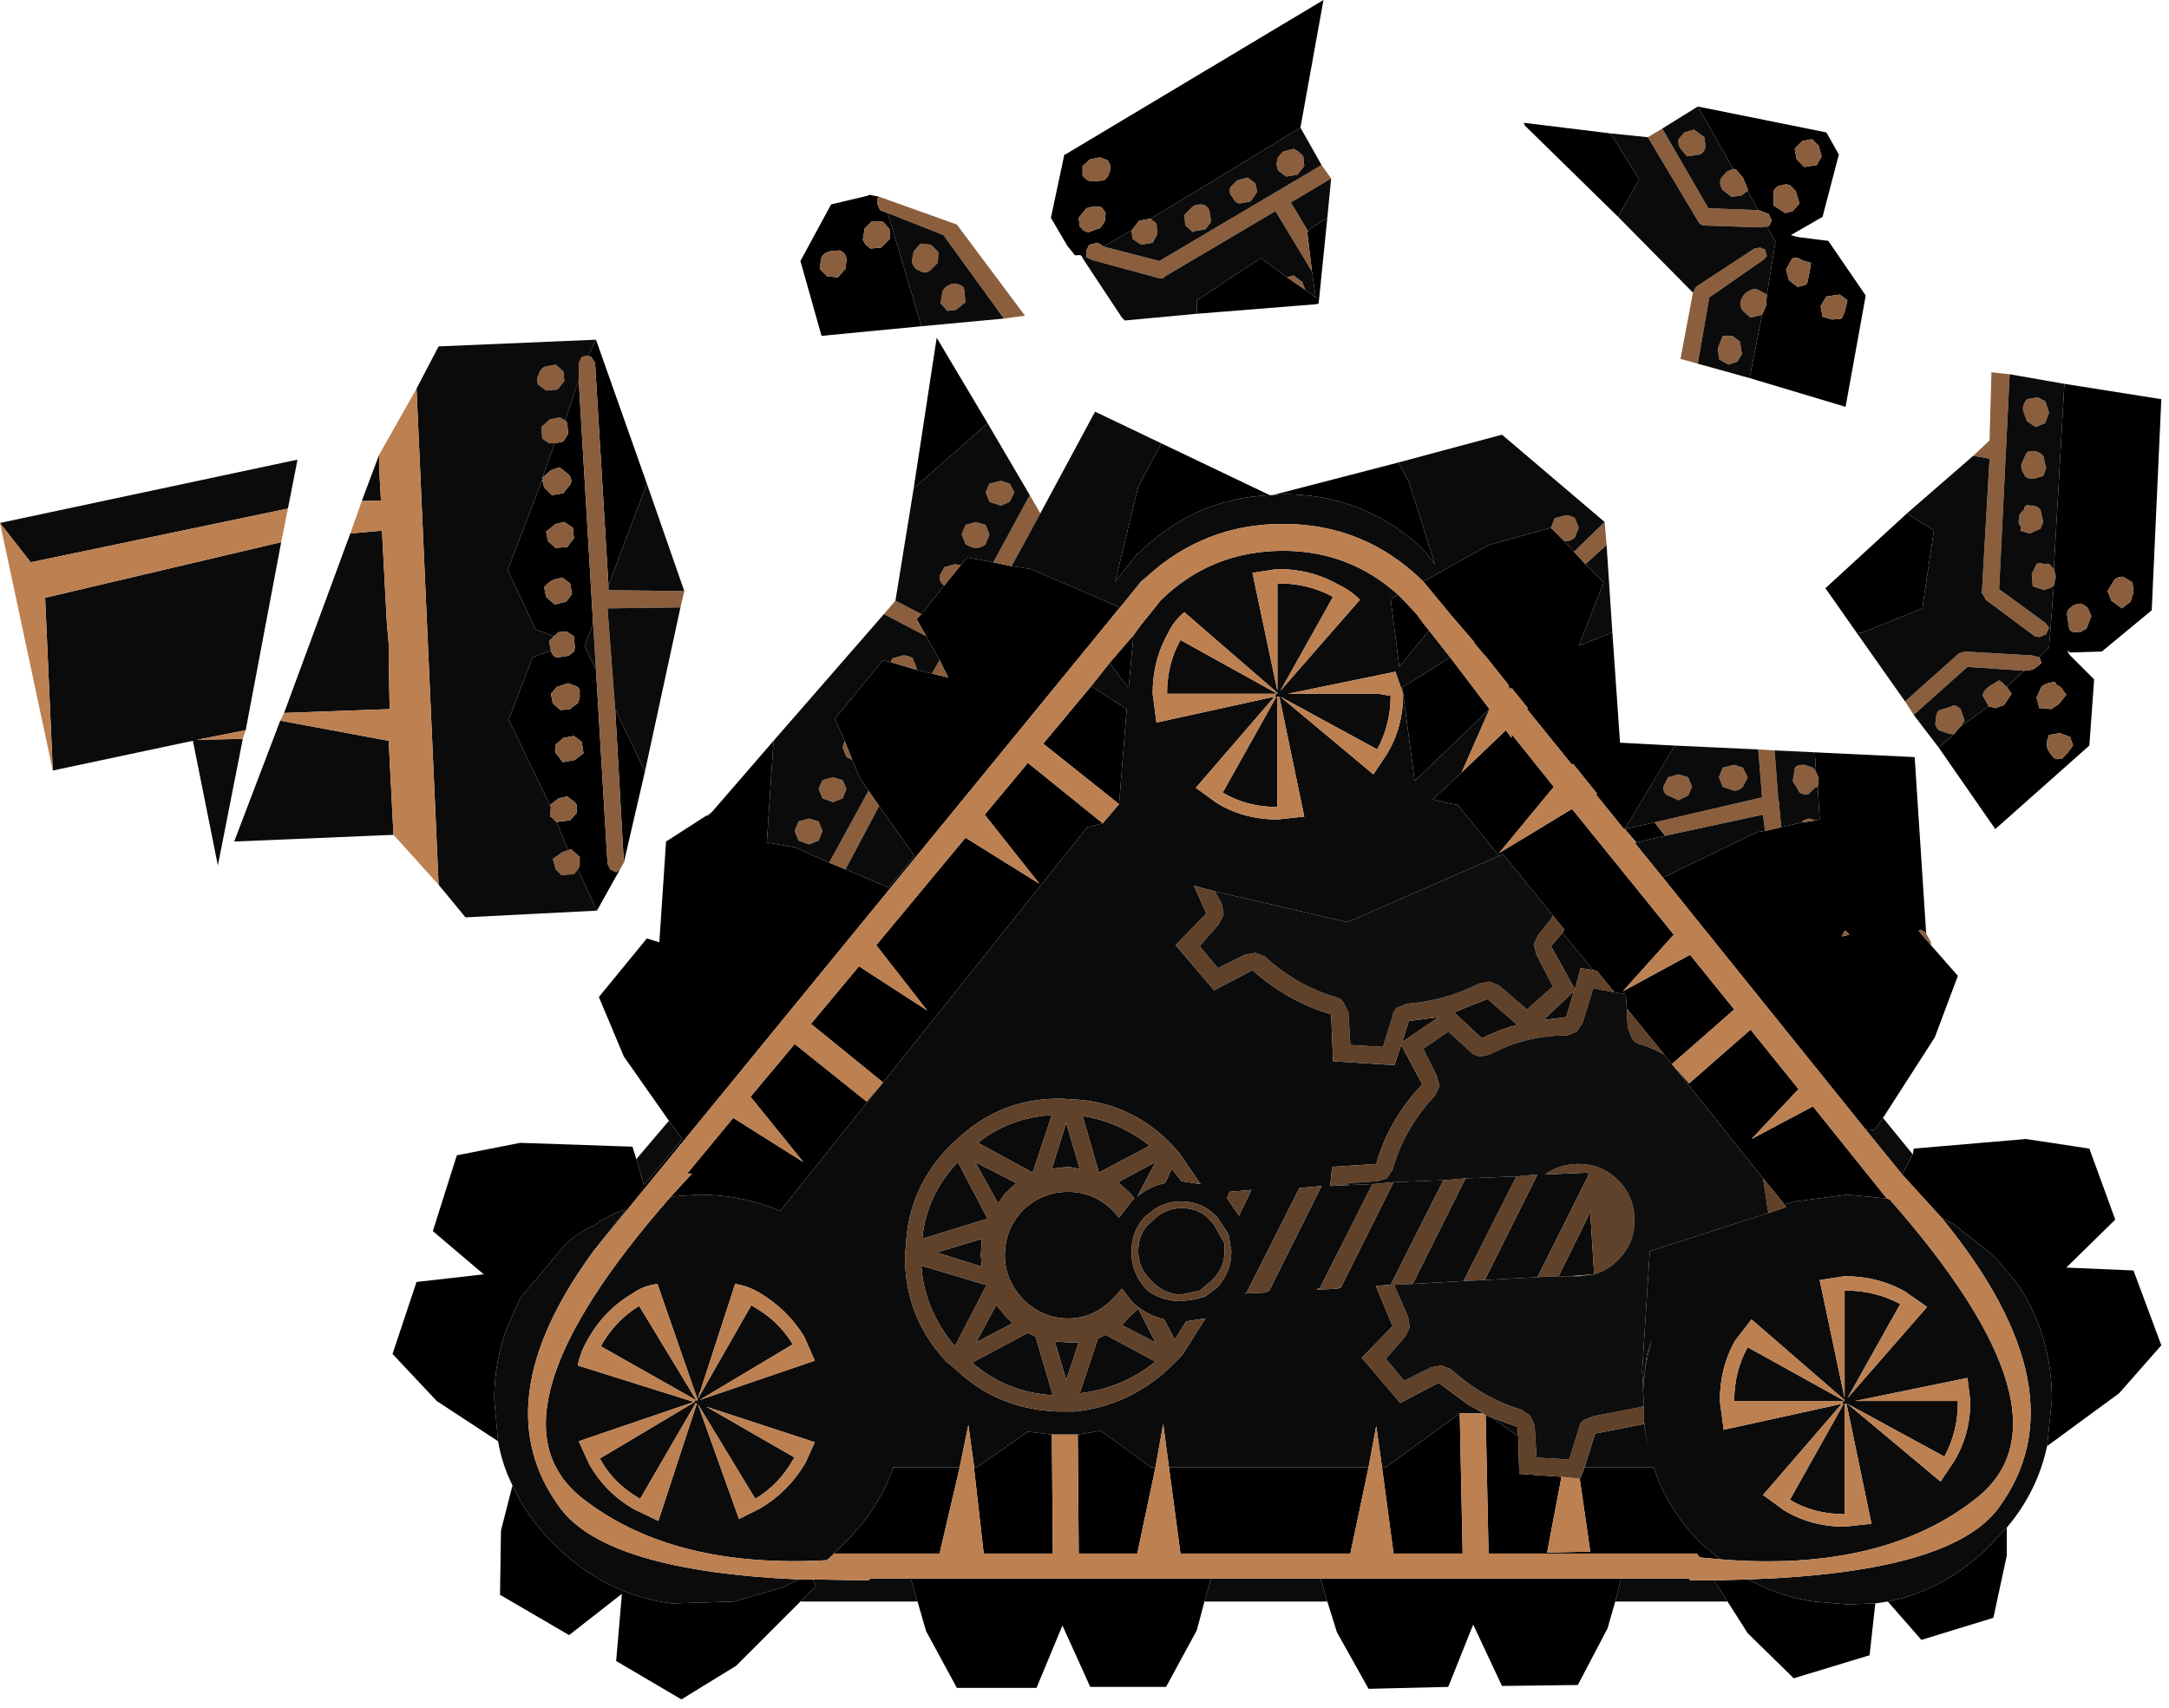 <?xml version="1.0" encoding="utf-8"?>
<svg version="1.1" id="Layer_1"
xmlns="http://www.w3.org/2000/svg"
xmlns:xlink="http://www.w3.org/1999/xlink"
width="113px" height="89px"
xml:space="preserve">
<g id="815" transform="matrix(1, 0, 0, 1, 16.05, 10.6)">
<path style="fill:#000000;fill-opacity:1" d="M29.65,-0.25L29.65 0L29.8 0.35L30.2 0.5L31.95 6.4L26.75 6.9L25.65 3L27.25 0.05L29.15 -0.4L29.25 -0.45L29.75 -0.35L29.65 -0.25M43.9,0.8L43.85 0.8L43.3 0.9L42.95 1.35L42.9 1.4L41.45 2.25L41.15 2.05L40.7 2.15L40.55 2.45L40.55 2.8L40.35 2.85Q40.3 2.65 40.1 2.7L39.95 2.7L39.55 2.2L38.7 0.75L39.4 -2.55L39.45 -2.55L52.9 -10.6L51.7 -3.95L43.9 0.8M52.25,1.3L53.1 0.75L52.65 5.2L52.55 5.25L46.3 5.75L46.3 5.05L46.7 4.8L48.55 3.55L49.65 2.85L51 3.85L51.95 4.5L52.5 4.9L52.3 3.55L52.05 1.45L52.1 1.45L52.25 1.3M40.35,-1.45Q40.6 -1.15 40.85 -1.15L41.45 -1.2Q41.7 -1.35 41.75 -1.65Q41.9 -1.9 41.65 -2.25L41.25 -2.4L40.75 -2.3L40.35 -1.95L40.35 -1.45M69.35,-1.25L68.25 0.7L63.4 -4.05L63.35 -4.15L63.35 -4.2L67.85 -3.65L69.35 -1.25M72.4,-5.05L79.1 -3.7L79.75 -2.55L78.9 0.7L77.25 1.65L77.6 1.75L79.2 1.95L81.15 4.8L80.1 10.6L75.1 9.1L75.75 5.8L75.95 5.35L76 4.75L76.45 2L76 1.2L76.1 1.2L76.25 0.9L76.1 0.55L75.7 0.4L75.55 0.35L75 -0.65L75 -0.75L74.75 -1.35L74.4 -1.75L74.25 -1.8L72.4 -5.05M77.85,-3.25L77.45 -2.85L77.55 -2.3L77.95 -1.9L78.6 -2L78.85 -2.45L78.7 -3L78.35 -3.35L77.85 -3.25M77.2,-0.95L77 -1L76.6 -0.9Q76.3 -0.75 76.35 -0.45L76.35 0.1L76.95 0.5L77.35 0.4L77.7 0L77.5 -0.65L77.2 -0.95M85.75,27.65L85.95 27.4L86.1 27.25L87.55 26.2L87.95 26.3Q88.1 26.2 88.35 26.15L88.75 25.55L88.5 25.2L89.4 24.35L89.8 24.3L90 24.2L90.3 23.95L90.2 23.65L90.7 23.15L90.95 19.9L91.05 19.45L90.95 19.05L91.5 9.4L96.55 10.2L96.05 21.2L93.45 23.35L91.8 23.4L91.65 23.3L91.75 23.5L93.05 24.8L92.8 28.25L87.9 32.6L84.95 28.35L85.75 27.65M84.7,17.05L84.1 21.1L81 22.35L80.7 22.4L79.05 20.05L83.3 16.15L84.7 17.05M94.5,21.1L94.95 20.75L95.1 20.25L95.05 19.75L94.55 19.45Q94.2 19.45 94.05 19.7L93.75 20.2L93.95 20.7L94.5 21.1M92.75,21.15L92.75 21.1Q92.5 20.9 92.35 20.85Q91.95 20.9 91.85 21.05Q91.6 21.2 91.65 21.5L91.75 22.15Q91.8 22.35 92.2 22.35L92.3 22.35L92.65 22.15L92.9 21.5L92.75 21.15M91.3,25.2L91.05 25.05Q91.05 24.9 90.9 24.95Q90.5 25 90.3 25.2L90.05 25.75L90.2 26.3L90.4 26.3L90.8 26.35L91.2 26.1L91.6 25.6L91.3 25.2M91.65,28.65L91.95 28.25L91.8 27.8L91.25 27.6L90.7 27.7L90.6 28L90.6 28.15Q90.55 28.4 90.8 28.7Q91 29 91.2 28.95L91.35 28.95L91.65 28.65M70.65,35.1L75.5 32.75L75.9 32.7L76.75 32.5L77.85 32.25L78.55 32.15L78.75 32.1L78.65 30.4L78.7 29.95L78.55 29.6L78.5 28.6L83.7 28.85L84.3 38.05Q84.1 37.8 83.9 37.9L84.55 38.65L85.95 40.25L84.75 43.45L82.05 47.65L81.6 48.3L81.4 48.25L81.35 48.25L81.3 48.25L81.25 48.25L81.1 48.2L70.6 35.15L70.65 35.1M90.85,62.35Q90.85 58.95 89.05 56.3L88.05 55.1L87.7 54.75L85.75 53.2L85.1 52.85L83.05 50.6L83.6 49.55L83.65 49.25L89.5 48.75L92.8 49.25L94.15 52.95L91.6 55.45L95.1 55.6L96.55 59.5L94.35 62L90.6 64.75L90.85 62.35M87.7,69.85L88.5 69L88.5 70.45L87.8 73.7L84.05 74.85L82.3 72.85Q85.35 72.25 87.7 69.85M73.25,71.75L75 71.7L75.85 72.1Q77.05 72.65 78.45 72.85L80.2 73L81.65 72.95L81.35 75.65L77.4 76.85L75 74.5L73.95 72.85L73.25 71.75M52.75,71.65L68.4 71.65L68.1 72.85L67.7 74.25L66.15 77.2L62.2 77.25L60.7 74.05L59.4 77.3L55.25 77.4L53.6 74.45L53.1 72.85L52.75 71.65M46.7,72.85L46.3 74.35L44.7 77.3L40.75 77.3L39.3 74.1L37.95 77.35L33.8 77.35L32.2 74.4L31.75 72.85L31.4 71.65L47.05 71.65L46.7 72.85M25.65,72.85L22.3 76.2L19.45 77.95L16.05 75.95L16.35 72.45L13.6 74.6L10 72.5L10.05 69.15L10.65 66.8Q11.4 68.45 12.8 69.85Q15.45 72.5 18.95 72.95L22.2 72.85L24.75 72.1L25.55 71.7L25.6 71.7L26.3 71.7L26.45 72.05L25.65 72.85M9.9,64.5L6.7 62.4L4.4 59.95L5.65 56.2L9.15 55.8L6.5 53.55L7.75 49.6L11.05 48.95L16.9 49.15L17.1 49.8L17.5 51.15L19.5 48.75L18.8 47.8L16.45 44.45L15.15 41.35L17.65 38.3L18.3 38.5L18.65 33.25L20.75 31.9L20.85 31.9L21.05 31.7L24.25 28L23.9 33.3L25.35 33.55L27.15 34.35L28 34.7L30.25 35.65L31.6 34L29.75 31.4L29.2 30.6L28.75 29.95L28.35 29L27.95 28L27.45 26.85L29.95 23.8L30.35 23.9L31.7 24.3L32.5 24.5L33.35 24.7L32.9 23.8L32.2 22.55L31.7 21.65L31.95 21.4L33.15 19.9L34 18.85L34.35 18.45L35.7 18.7L36.65 18.9L37.65 19.05L42.3 21.05L14.9 54.55L16.55 52.45L16.45 52.45Q15.95 52.6 15.55 52.85Q15.25 52.95 15.05 53.15L14.9 53.25Q14.1 53.6 13.4 54.25L11.05 57.05L10.6 58.05Q9.7 60 9.7 62.35L9.9 64.5M31.55,14.85L32.75 7L35.4 11.45L31.55 14.85M43.25,18.25L43.2 18.25L42.05 19.7L43.25 14.75L44.45 12.5L50.1 15.2Q46.1 15.4 43.25 18.25M50.25,15.2L56.8 13.5L57.35 14.5L58.7 18.8L58.2 18.15L57.85 17.8Q54.85 15.15 50.8 15.15L50.25 15.2M70.15,32.25L70.7 32.95L69.2 33.3L68.6 32.6L68.55 32.6L67.1 30.8L67.15 30.75L65.9 29.2L65.85 29.25L63.5 26.35L63.55 26.3L62.7 25.25L62.65 25.3L62.55 25.2L62.55 25.1L61.35 23.6L61.25 23.5L60.75 22.9L60.75 22.85L59.5 21.4L58.1 19.7L61.5 17.8L64.75 16.9L65.45 17.6L65.95 18.15L66.55 18.8L67.5 19.75L66.2 23.05L67.95 22.35L68.35 28.1L71.2 28.25L68.6 32.6L70.15 32.25M62.35,63.75L63.05 64.25L63.1 66.2L65.3 66.35L64.55 70.3L66.8 70.25L66.25 66.45L66.25 66.4L66.3 66.4L66.5 65.85L70.1 65.85Q70.85 68.1 72.6 69.85L73.2 70.35L73.55 70.65L72.5 70.55L72.35 70.35L61.5 70.35L61.35 63.15L61.65 63.25L62.35 63.75M56.15,65.85L60 63.05L60.15 70.35L56.55 70.35L55.95 65.85L56.15 65.85M55.25,65.85L54.3 70.35L45.45 70.35L44.85 65.85L55.25 65.85M41.3,63.95L43.9 65.85L44.15 65.85L43.2 70.35L40.15 70.35L40.1 64.15L41.3 63.95M34.85,65.85L37.5 64L38.75 64.15L38.8 70.35L35.2 70.35L34.7 65.95L34.7 65.85L34.85 65.85M27.9,69.85Q29.7 68.1 30.5 65.85L33.95 65.85L32.9 70.35L27.4 70.35L27.9 69.85M40.6,32.5L24.6 52.5Q22.6 51.65 20.35 51.65L18.9 51.75L20 50.55L19.75 50.55L22.15 47.65L25.8 49.95L23.05 46.55L25.35 43.8L29.1 46.8L29.95 45.8L26.2 42.75L28.7 39.75L32.25 42.05L29.6 38.65L34.25 33.05L38.1 35.45L35.25 31.85L37.5 29.15L41.4 32.3L40.6 32.5M42.65,26.35L42.25 31.3L38.3 28.15L40.8 25.15L42.65 26.35M41.75,23.95L43 22.5L42.75 25.25L41.75 23.95M56.85,24.15L56.4 20.6L56.8 20.4L57.1 20.7L57.75 21.4L58.15 21.95L58.4 22.25L56.85 24.15M57.65,30.1L57.05 25.55L57 25.2L57.05 25.2L59.5 23.65L61.55 26.35L57.65 30.1M75.8,50.8L71.05 44.85L70.65 44.35L68.7 41.95L68.65 41.2L68.05 41.1L67.15 40L66.95 39.95L65.35 38L65.45 37.85L64.85 37.1L62.25 33.9L62.05 34L59.9 31.35L59.95 31.35L59.4 31.25L58.6 31.05L60.1 29.65L62.4 27.45L62.7 27.85L62.7 27.65L64.9 30.4L62.05 33.85L65.85 31.55L71.15 38.1L68.5 41.05L72 39.15L74.3 42L71.05 44.85L71.95 45.85L75.15 43.05L77.65 46.15L75.2 48.75L78.4 47.05L82.25 51.85L80.2 51.65L77.5 52L76.9 52.15L76.5 51.65L75.8 50.8M69.55,61.5L69.75 60L70 59.2L69.8 60Q69.6 60.9 69.55 61.95L69.55 61.5M69.6,63.5L69.8 64.75L69.6 63.6L69.6 63.5M77.75,2.9Q77.45 2.75 77.3 2.9L77 3.45L77.15 4L77.6 4.35L78 4.25L78.1 4.15L78.2 3.7L78.3 3.1L77.8 2.95L77.75 2.9M80.2,5.05L79.8 4.75L79.1 4.85L78.8 5.35L78.9 5.9L79.4 6.05L79.9 6L80.05 5.65L80.2 5.05M41,0.15L40.75 0.2L40.55 0.25L40.15 0.75L40.2 1.2L40.3 1.3Q40.4 1.45 40.65 1.5L41.2 1.3L41.25 1.3L41.5 0.95L41.55 0.5L41.35 0.2L41 0.15M80.1,37.9L80.05 37.9L79.9 38.2L80.3 38.1L80.1 37.9M29.35,0.95L29.05 1.25L29 1.3L28.9 1.9L29.05 2.15L29.3 2.35L29.85 2.3L30.3 1.85L30.3 1.35L29.95 0.95L29.35 0.95M27.15,2.5Q26.85 2.6 26.75 2.8L26.65 3.4L27.05 3.8L27.6 3.85L28 3.4L28.05 2.95Q28.05 2.6 27.7 2.45L27.15 2.5M17.65,14.6L15.65 19.9L14.95 8.3L14.75 8L14.6 7.95L15 7.1L17.65 14.6M15.05,36.85L14.05 34.7L14.15 34.5L14.15 34.05L13.7 33.65L13.55 33.7L12.95 32.25L13.1 32.2L13.65 32.15L14 31.75L14 31.35L13.9 31.2L13.5 30.9L13.05 31L12.6 31.35L10.45 26.9L11.7 23.65L12.65 23.3Q12.75 23.65 13 23.65L13.4 23.6L13.6 23.55L13.85 23.35L13.9 23.15L13.85 22.6L13.85 22.55L13.45 22.3L13 22.35L13 22.4L12.8 22.55L11.85 22.2L10.4 19.1L12.2 14.4L12.3 14.8L12.7 15.2L13.3 15.1L13.65 14.65Q13.8 14.45 13.6 14.15L13.1 13.75L12.65 13.9L12.2 14.3L12.85 12.5L13.3 12.4L13.55 12L13.5 11.45L13.4 11.3L14.1 9.2L14.85 21.9L14.4 23.05L15 24.3L15.6 34.4L15.75 34.7L16.05 34.85L16.25 34.7L15.05 36.85M16.45,34.35L16 26.35L17.55 29.6L16.45 34.35M12.5,17.6L12.9 17.95L13.5 17.9L13.85 17.45L13.8 16.9L13.35 16.6L12.9 16.7L12.4 17.1L12.5 17.6M13.65,19.8L13.25 19.5L12.8 19.6Q12.5 19.75 12.3 20L12.4 20.5L12.85 20.9L13.45 20.75L13.75 20.35L13.65 19.8M14.05,25.2L13.95 25.15L13.55 25L13.1 25.15L13 25.15L12.65 25.55L12.75 26.05L13.15 26.4L13.65 26.35L13.7 26.3L14.1 26L14.1 25.9L14.15 25.75L14.15 25.35L14.05 25.2M14.35,28.65L14.25 28.05L13.85 27.75L13.3 27.85L12.9 28.2L12.9 28.35Q12.8 28.6 13 28.75L13.25 29.1L13.35 29.1L13.9 29L14.35 28.65" />
<path style="fill:#8B5F3D;fill-opacity:1" d="M30.2,0.5L29.8 0.35L29.65 0L29.65 -0.25L29.75 -0.35L33.8 1.1L37.35 5.85L36.25 6L33.1 1.65L30.2 0.5M52.8,-2L53.3 -1.3L51.2 -0.05L52.1 1.45L52.05 1.45L52.3 3.55L50.4 0.4L44.65 3.8L44.55 3.9L44.35 3.9L40.85 2.95L40.55 2.8L40.55 2.45L40.7 2.15L41.15 2.05L41.45 2.25L44.35 3L52.8 -2M44.2,1.05L44.25 1.6L44 2.05L43.4 2.15L42.95 1.85L42.9 1.4L42.95 1.35L43.3 0.9L43.85 0.8L43.9 0.8L44.2 1.05M40.35,-1.95L40.75 -2.3L41.25 -2.4L41.65 -2.25Q41.9 -1.9 41.75 -1.65Q41.7 -1.35 41.45 -1.2L40.85 -1.15Q40.6 -1.15 40.35 -1.45L40.35 -1.95M50.5,-2.35L50.65 -2.55L50.8 -2.7L51.35 -2.85L51.6 -2.7L51.85 -2.45L51.9 -1.95L51.55 -1.5L50.95 -1.4L50.55 -1.7Q50.4 -2 50.5 -2.25L50.5 -2.35M49.35,-1.05L49.45 -0.6L49.1 -0.1L48.55 0Q48.3 0 48.15 -0.35Q47.95 -0.5 48.05 -0.85L48.4 -1.2L48.95 -1.35L49.35 -1.05M72.95,0.25L75.55 0.35L75.7 0.4L76.1 0.55L76.25 0.9L76.1 1.2L76 1.2L75.7 1.25L72.65 1.15L72.5 1.05L72.4 0.9L69.8 -3.45L70.55 -3.9L72.95 0.25M72.4,8.35L71.5 8.1L72.15 4.65L72.3 4.35L75.35 2.35L75.65 2.3L75.9 2.4L76 2.75L75.8 2.95L73 4.9L72.4 8.35M72.75,-3.45L72.8 -2.95Q72.75 -2.65 72.5 -2.55L71.85 -2.45L71.55 -2.8Q71.35 -3 71.4 -3.35L71.7 -3.7L72.2 -3.85L72.75 -3.45M74.65,-0.4L74.15 -0.35L73.7 -0.7Q73.5 -0.95 73.6 -1.3L73.9 -1.65L74.25 -1.8L74.4 -1.75L74.75 -1.35L75 -0.75L75 -0.65L74.65 -0.4M76,4.75L75.95 5.35L75.75 5.8L75.15 5.95L74.75 5.6Q74.55 5.3 74.65 5.05Q74.75 4.75 75 4.6Q75.2 4.45 75.45 4.45L76 4.75M78.35,-3.35L78.7 -3L78.85 -2.45L78.6 -2L77.95 -1.9L77.55 -2.3L77.45 -2.85L77.85 -3.25L78.35 -3.35M77.5,-0.65L77.7 0L77.35 0.4L76.95 0.5L76.35 0.1L76.35 -0.45Q76.3 -0.75 76.6 -0.9L77 -1L77.2 -0.95L77.5 -0.65M83.65,26.65L83.2 25.95L86 23.45L86.3 23.35L89.8 23.55L90.2 23.65L90.3 23.95L90 24.2L89.8 24.3L89.4 24.35L86.45 24.15L83.65 26.65M86.75,13.15L87.6 12.35L87.7 8.8L88.65 8.9L88.1 20.1L90.5 21.85L90.7 22.1L90.55 22.45L90.2 22.6L89.95 22.55L87.4 20.65L87.3 20.45L87.2 20.3L87.6 13.3L86.75 13.15M90.95,19.05L91.05 19.45L90.95 19.9L90.85 20L90.45 20.15L89.85 19.95L89.8 19.3L90 18.9Q90.05 18.65 90.45 18.8Q90.7 18.7 90.85 18.95L90.95 19.05M88.5,25.2L88.75 25.55L88.35 26.15Q88.1 26.2 87.95 26.3L87.55 26.2L87.25 25.65Q87.25 25.4 87.6 25.15L88.1 24.85L88.25 24.95L88.5 25.2M86.1,27.25L85.95 27.4L85.75 27.65L85.55 27.65L84.95 27.45Q84.7 27.15 84.8 27Q84.8 26.5 85 26.4L85.65 26.2Q85.75 26.05 86.1 26.35L86.3 26.95L86.1 27.25M90,11.65L89.55 11.35L89.35 10.8Q89.3 10.5 89.55 10.2L90.1 10.1L90.5 10.3L90.7 10.9L90.5 11.45L90 11.65M90.4,14.2L89.9 14.35Q89.45 14.35 89.4 14.1Q89.25 13.95 89.25 13.6L89.5 13.05Q89.55 12.9 89.9 12.9Q90.15 12.9 90.4 13.15L90.55 13.8L90.4 14.2M90.3,16.15L90.4 16.6L90.25 16.95L89.7 17.2L89.2 17.05L89.25 16.85Q89.05 16.7 89.15 16.4Q89.1 16.2 89.4 15.95Q89.4 15.65 89.75 15.75Q90 15.7 90.25 15.95L90.3 16.15M93.95,20.7L93.75 20.2L94.05 19.7Q94.2 19.45 94.55 19.45L95.05 19.75L95.1 20.25L94.95 20.75L94.5 21.1L93.95 20.7M92.9,21.5L92.65 22.15L92.3 22.35L92.2 22.35Q91.8 22.35 91.75 22.15L91.65 21.5Q91.6 21.2 91.85 21.05Q91.95 20.9 92.35 20.85Q92.5 20.9 92.75 21.1L92.75 21.15L92.9 21.5M91.6,25.6L91.2 26.1L90.8 26.35L90.4 26.3L90.2 26.3L90.05 25.75L90.3 25.2Q90.5 25 90.9 24.95Q91.05 24.9 91.05 25.05L91.3 25.2L91.6 25.6M91.35,28.95L91.2 28.95Q91 29 90.8 28.7Q90.55 28.4 90.6 28.15L90.6 28L90.7 27.7L91.25 27.6L91.8 27.8L91.95 28.25L91.65 28.65L91.35 28.95M83.9,37.9Q84.1 37.8 84.3 38.05L84.55 38.5L84.55 38.65L83.9 37.9M20.75,31.9L21.05 31.7L20.85 31.9L20.75 31.9M30,21.4L30.6 20.7L31.95 21.4L31.7 21.65L32.2 22.55L30 21.4M36.65,18.9L35.7 18.7L37.6 15.2L38.15 16.15L36.65 18.9M66.55,18.8L65.95 18.15L67.55 16.6L67.65 17.8L66.55 18.8M70.15,32.25L75.75 30.95L75.55 28.45L76.4 28.5L76.6 31.1L76.65 31.2L76.65 31.45L76.75 32.5L75.9 32.7L75.8 31.85L70.7 32.95L70.15 32.25M77.8,2.95L78.3 3.1L78.2 3.7L78.1 4.15L78 4.25L77.6 4.35L77.15 4L77 3.45L77.3 2.9Q77.45 2.75 77.75 2.9L77.8 2.95M80.05,5.65L79.9 6L79.4 6.05L78.9 5.9L78.8 5.35L79.1 4.85L79.8 4.75L80.2 5.05L80.05 5.65M74.2,6.9L74.6 7.2L74.7 7.85L74.5 8.2L74.45 8.25L74 8.4L73.55 8.15L73.5 8.1L73.45 7.55L73.7 6.9L74.2 6.9M64.75,16.9L64.95 16.4L65.5 16.25Q65.8 16.25 66 16.4L66.2 16.9L66 17.4Q65.8 17.6 65.5 17.6L65.45 17.6L64.75 16.9M51.95,4.5L51 3.85L51.35 3.75L51.8 4.1L51.95 4.5M47.05,0.95L46.75 1.35L46.15 1.45L46.1 1.5L45.7 1.15L45.65 0.6L45.9 0.35L46.05 0.2Q46.2 0.05 46.5 0.05Q46.8 0.05 46.95 0.35L47.05 0.95M41.35,0.2L41.55 0.5L41.5 0.95L41.25 1.3L41.2 1.3L40.65 1.5Q40.4 1.45 40.3 1.3L40.2 1.2L40.15 0.75L40.55 0.25L40.75 0.2L41 0.15L41.35 0.2M78.65,30.4L78.5 30.45L78.15 30.8Q77.7 30.8 77.65 30.6L77.35 30.1L77.45 29.45Q77.5 29.25 77.95 29.25L78.4 29.4L78.55 29.6L78.7 29.95L78.65 30.4M78.55,32.15L77.85 32.25Q77.8 32.15 78.2 32.05L78.55 32.15M71.9,30.85L71.4 31.1L70.85 30.85Q70.6 30.75 70.6 30.4L70.85 29.9L71.4 29.75L71.9 29.9L72.1 30.4L71.9 30.85M74.75,29.4L75 29.9L74.75 30.4Q74.55 30.6 74.3 30.6L73.7 30.4L73.5 29.9L73.7 29.4L74.3 29.25L74.75 29.4M80.3,38.1L79.9 38.2L80.05 37.9L80.1 37.9L80.3 38.1M32.45,2.15L32.85 2.55L32.8 3.1L32.4 3.5Q32.15 3.7 31.85 3.5Q31.6 3.45 31.45 3.05L31.55 2.5L31.9 2.1L32.45 2.15M33.4,4.25Q33.65 4.1 33.95 4.25Q34.2 4.3 34.2 4.65L34.25 5.15L33.75 5.55L33.3 5.6L32.95 5.2L33.05 4.6Q33.15 4.35 33.4 4.25M29.95,0.95L30.3 1.35L30.3 1.85L29.85 2.3L29.3 2.35L29.05 2.15L28.9 1.9L29 1.3L29.05 1.25L29.35 0.95L29.95 0.95M27.7,2.45Q28.05 2.6 28.05 2.95L28 3.4L27.6 3.85L27.05 3.8L26.65 3.4L26.75 2.8Q26.85 2.6 27.15 2.5L27.7 2.45M28.05,28.85L27.85 28.35L27.95 28L28.35 29L28.05 28.85M29.2,30.6L29.75 31.4L28 34.7L27.15 34.35L29.2 30.6M36.1,14.45L36.55 14.6L36.8 15.05L36.55 15.55L36.1 15.75L35.5 15.55L35.3 15.05L35.5 14.6L36.1 14.45M34.05,17.25L34.25 16.75L34.8 16.6L35.3 16.75L35.5 17.25L35.3 17.75Q35.1 17.95 34.8 17.95Q34.55 17.95 34.25 17.75L34.05 17.25M33.15,19.9Q32.9 19.8 32.9 19.4L33.15 18.95L33.7 18.8L34 18.85L33.15 19.9M32.9,23.8L33.35 24.7L32.5 24.5L32.9 23.8M31.7,24.3L30.35 23.9L30.45 23.7L31 23.55Q31.3 23.55 31.5 23.7L31.7 24.2L31.7 24.3M13.35,9.25L13 9.7L12.4 9.75L12 9.45Q11.85 9.2 12 8.95Q12.1 8.6 12.35 8.5L12.9 8.4L13.3 8.75L13.35 9.25M14.75,8L14.95 8.3L15.65 19.9L15.65 20.15L19.6 20.2L19.4 21.05L15.6 21.1L16 26.35L16.45 34.35L16.25 34.7L16.05 34.85L15.75 34.7L15.6 34.4L15 24.3L14.85 21.9L14.1 9.2L14.1 8.35L14.2 8.1Q14.25 7.95 14.5 7.95L14.6 7.95L14.75 8M14.05,34.7L13.85 34.95L13.2 35L12.9 34.7L12.75 34.15L13.25 33.8L13.55 33.7L13.7 33.65L14.15 34.05L14.15 34.5L14.05 34.7M12.95,32.25L12.7 32L12.6 31.95L12.65 31.45L12.6 31.35L13.05 31L13.5 30.9L13.9 31.2L14 31.35L14 31.75L13.65 32.15L13.1 32.2L12.95 32.25M12.65,23.3L12.55 22.8L12.8 22.55L13 22.4L13 22.35L13.45 22.3L13.85 22.55L13.85 22.6L13.9 23.15L13.85 23.35L13.6 23.55L13.4 23.6L13 23.65Q12.75 23.65 12.65 23.3M12.2,14.4L12.2 14.3L12.65 13.9L13.1 13.75L13.6 14.15Q13.8 14.45 13.65 14.65L13.3 15.1L12.7 15.2L12.3 14.8L12.2 14.4M12.85,12.5L12.55 12.5L12.2 12.25L12.15 11.65L12.6 11.25L13.1 11.15L13.4 11.3L13.5 11.45L13.55 12L13.3 12.4L12.85 12.5M12.4,17.1L12.9 16.7L13.35 16.6L13.8 16.9L13.85 17.45L13.5 17.9L12.9 17.95L12.5 17.6L12.4 17.1M13.75,20.35L13.45 20.75L12.85 20.9L12.4 20.5L12.3 20Q12.5 19.75 12.8 19.6L13.25 19.5L13.65 19.8L13.75 20.35M14.15,25.35L14.15 25.75L14.1 25.9L14.1 26L13.7 26.3L13.65 26.35L13.15 26.4L12.75 26.05L12.65 25.55L13 25.15L13.1 25.15L13.55 25L13.95 25.15L14.05 25.2L14.15 25.35M13.9,29L13.35 29.1L13.25 29.1L13 28.75Q12.8 28.6 12.9 28.35L12.9 28.2L13.3 27.85L13.85 27.75L14.25 28.05L14.35 28.65L13.9 29M27.35,29.9L27.85 30.05L28.05 30.5L27.85 31L27.35 31.2L26.8 31L26.6 30.5L26.8 30.05L27.35 29.9M26.1,32.05L26.6 32.2L26.8 32.7L26.6 33.2L26.1 33.4L25.55 33.2L25.35 32.7L25.55 32.2L26.1 32.05" />
<path style="fill:#0B0B0B;fill-opacity:1" d="M33.1,1.65L36.25 6L31.95 6.4L30.2 0.5L33.1 1.65M44.35,3L41.45 2.25L42.9 1.4L42.95 1.85L43.4 2.15L44 2.05L44.25 1.6L44.2 1.05L43.9 0.8L51.7 -3.95L52.8 -2L44.35 3M52.1,1.45L51.2 -0.05L53.3 -1.3L53.1 0.75L52.25 1.3L52.1 1.45M40.85,2.95L44.35 3.9L44.55 3.9L44.65 3.8L50.4 0.4L52.3 3.55L52.5 4.9L51.95 4.5L51.8 4.1L51.35 3.75L51 3.85L49.65 2.85L48.55 3.55L46.7 4.8L46.3 5.05L46.3 5.75L42.55 6.1L42.4 5.95L40.35 2.85L40.55 2.8L40.85 2.95M50.5,-2.25Q50.4 -2 50.55 -1.7L50.95 -1.4L51.55 -1.5L51.9 -1.95L51.85 -2.45L51.6 -2.7L51.35 -2.85L50.8 -2.7L50.65 -2.55L50.5 -2.35L50.5 -2.25M48.95,-1.35L48.4 -1.2L48.05 -0.85Q47.95 -0.5 48.15 -0.35Q48.3 0 48.55 0L49.1 -0.1L49.45 -0.6L49.35 -1.05L48.95 -1.35M75.45,4.45Q75.2 4.45 75 4.6Q74.75 4.75 74.65 5.05Q74.55 5.3 74.75 5.6L75.15 5.95L75.75 5.8L75.1 9.1L72.4 8.35L73 4.9L75.8 2.95L76 2.75L75.9 2.4L75.65 2.3L75.35 2.35L72.3 4.35L72.15 4.65L68.25 0.7L69.35 -1.25L67.85 -3.65L69.8 -3.45L72.4 0.9L72.5 1.05L72.65 1.15L75.7 1.25L76 1.2L76.45 2L76 4.75L75.45 4.45M70.55,-3.9L72.4 -5.05L74.25 -1.8L73.9 -1.65L73.6 -1.3Q73.5 -0.95 73.7 -0.7L74.15 -0.35L74.65 -0.4L75 -0.65L75.55 0.35L72.95 0.25L70.55 -3.9M72.2,-3.85L71.7 -3.7L71.4 -3.35Q71.35 -3 71.55 -2.8L71.85 -2.45L72.5 -2.55Q72.75 -2.65 72.8 -2.95L72.75 -3.45L72.2 -3.85M86.3,26.95L86.1 26.35Q85.75 26.05 85.65 26.2L85 26.4Q84.8 26.5 84.8 27Q84.7 27.15 84.95 27.45L85.55 27.65L85.75 27.65L84.95 28.35L83.65 26.65L86.45 24.15L89.4 24.35L88.5 25.2L88.25 24.95L88.1 24.85L87.6 25.15Q87.25 25.4 87.25 25.65L87.55 26.2L86.1 27.25L86.3 26.95M83.2,25.95L80.7 22.4L81 22.35L84.1 21.1L84.7 17.05L83.3 16.15L86.75 13.15L87.6 13.3L87.2 20.3L87.3 20.45L87.4 20.65L89.95 22.55L90.2 22.6L90.55 22.45L90.7 22.1L90.5 21.85L88.1 20.1L88.65 8.9L91.5 9.4L90.95 19.05L90.85 18.95Q90.7 18.7 90.45 18.8Q90.05 18.65 90 18.9L89.8 19.3L89.85 19.95L90.45 20.15L90.85 20L90.95 19.9L90.7 23.15L90.2 23.65L89.8 23.55L86.3 23.35L86 23.45L83.2 25.95M90.5,11.45L90.7 10.9L90.5 10.3L90.1 10.1L89.55 10.2Q89.3 10.5 89.35 10.8L89.55 11.35L90 11.65L90.5 11.45M90.55,13.8L90.4 13.15Q90.15 12.9 89.9 12.9Q89.55 12.9 89.5 13.05L89.25 13.6Q89.25 13.95 89.4 14.1Q89.45 14.35 89.9 14.35L90.4 14.2L90.55 13.8M90.25,15.95Q90 15.7 89.75 15.75Q89.4 15.65 89.4 15.95Q89.1 16.2 89.15 16.4Q89.05 16.7 89.25 16.85L89.2 17.05L89.7 17.2L90.25 16.95L90.4 16.6L90.3 16.15L90.25 15.95M81.1,48.2L81.25 48.25L81.3 48.25L81.35 48.25L81.4 48.25L81.6 48.3L82.05 47.65L83.6 49.55L83.05 50.6L81.1 48.2M80.2,73L78.45 72.85Q77.05 72.65 75.85 72.1L75 71.7Q85.55 71.35 88.05 68Q92.55 61.95 85.1 52.85L85.75 53.2L87.7 54.75L88.05 55.1L89.05 56.3Q90.85 58.95 90.85 62.35L90.6 64.75Q90.1 67.1 88.5 69L87.7 69.85Q85.35 72.25 82.3 72.85L81.65 72.95L80.2 73M73.95,72.85L68.1 72.85L68.4 71.65L71.95 71.65L72 71.75L73.25 71.75L73.95 72.85M53.1,72.85L46.7 72.85L47.05 71.65L52.75 71.65L53.1 72.85M31.75,72.85L25.65 72.85L26.45 72.05L26.3 71.7L29.2 71.75L29.3 71.65L31.4 71.65L31.75 72.85M9.7,62.35Q9.7 60 10.6 58.05L11.05 57.05L13.4 54.25Q14.1 53.6 14.9 53.25L15.05 53.15Q15.25 52.95 15.55 52.85Q15.95 52.6 16.45 52.45L16.55 52.45L14.9 54.55Q9.05 62.5 13.15 68Q15.6 71.25 25.55 71.7L24.75 72.1L22.2 72.85L18.95 72.95Q15.45 72.5 12.8 69.85Q11.4 68.45 10.65 66.8Q10.1 65.7 9.9 64.5L9.7 62.35M17.1,49.8L18.8 47.8L19.5 48.75L17.5 51.15L17.1 49.8M27.15,34.35L25.35 33.55L23.9 33.3L24.25 28L30 21.4L32.2 22.55L32.9 23.8L32.5 24.5L31.7 24.3L31.7 24.2L31.5 23.7Q31.3 23.55 31 23.55L30.45 23.7L30.35 23.9L29.95 23.8L27.45 26.85L27.95 28L27.85 28.35L28.05 28.85L28.35 29L28.75 29.95L29.2 30.6L27.15 34.35M35.4,11.45L37.6 15.2L35.7 18.7L34.35 18.45L34 18.85L33.7 18.8L33.15 18.95L32.9 19.4Q32.9 19.8 33.15 19.9L31.95 21.4L30.6 20.7L31.55 14.85L35.4 11.45M38.15,16.15L41 10.85L44.45 12.5L43.25 14.75L42.05 19.7L43.2 18.25L43.25 18.25Q46.1 15.4 50.1 15.2L50.15 15.2L50.2 15.2L50.25 15.2L50.8 15.15Q54.85 15.15 57.85 17.8L58.2 18.15L58.7 18.8L57.35 14.5L56.8 13.5L62.2 12.05L67.55 16.6L65.95 18.15L65.45 17.6L65.5 17.6Q65.8 17.6 66 17.4L66.2 16.9L66 16.4Q65.8 16.25 65.5 16.25L64.95 16.4L64.75 16.9L61.5 17.8L58.1 19.7Q55.05 16.7 50.8 16.7Q46.7 16.7 43.7 19.45L43.4 19.7L42.35 21L42.3 21.05L37.65 19.05L36.65 18.9L38.15 16.15M66.55,18.8L67.65 17.8L67.95 22.35L66.2 23.05L67.5 19.75L66.55 18.8M68.6,32.6L71.2 28.25L75.55 28.45L75.75 30.95L70.15 32.25L68.6 32.6M76.4,28.5L78.5 28.6L78.55 29.6L78.4 29.4L77.95 29.25Q77.5 29.25 77.45 29.45L77.35 30.1L77.65 30.6Q77.7 30.8 78.15 30.8L78.5 30.45L78.65 30.4L78.75 32.1L78.55 32.15L78.2 32.05Q77.8 32.15 77.85 32.25L76.75 32.5L76.65 31.45L76.65 31.2L76.6 31.1L76.4 28.5M73.2,70.35L72.6 69.85Q70.85 68.1 70.1 65.85L66.5 65.85L67.05 64.1L69.6 63.6L69.8 64.75L69.6 63.5L69.6 62.65L69.55 61.95Q69.6 60.9 69.8 60L70 59.2L69.75 60L69.55 61.5L69.5 60.9L69.9 54.6L76.1 52.6L77 52.3L76.5 51.65L76.9 52.15L77.5 52L80.2 51.65L82.25 51.85L82.4 51.9Q92.25 63.1 87 67.4Q82.1 71.35 73.55 70.65L73.2 70.35M44.85,65.85L44.55 63.6L44.15 65.85L43.9 65.85L41.3 63.95L40.1 64.15L39.6 64.15L39.45 64.15L39.25 64.15L38.75 64.15L37.5 64L34.85 65.85L34.7 65.85L34.4 63.65L33.95 65.85L30.5 65.85Q29.7 68.1 27.9 69.85L27.4 70.35L27.15 70.6L27 70.7Q18.9 71.15 14.2 67.4Q8.95 63.1 18.9 51.75L20.35 51.65Q22.6 51.65 24.6 52.5L40.6 32.5L41.4 32.3L42.25 31.3L42.65 26.35L40.8 25.15L41.75 23.95L42.75 25.25L43 22.5L43.4 21.95L44.25 20.9L44.4 20.7Q47.05 18.1 50.8 18.1Q54.25 18.1 56.8 20.4L56.4 20.6L56.85 24.15L58.4 22.25L59.5 23.65L57.05 25.2L57 25.2L57.05 25.55L57.65 30.1L61.55 26.35L60.1 29.65L58.6 31.05L59.4 31.25L59.95 31.35L59.9 31.35L62.05 34L54.15 37.45L47.25 35.85L46.15 35.55L46.8 37L45.2 38.65L47.2 41L49.2 39.95Q51.05 41.6 53.3 42.25L53.4 44.7L56.6 44.9L56.95 43.85L58.05 45.9Q56.3 47.75 55.65 50.05L53.35 50.2L53.25 51.2L54.2 51.15L55.45 51.1L52.7 56.55L52.6 56.55L52.55 56.6L53.65 56.55L53.7 56.5L53.8 56.5L56.55 51L59.15 50.9L56.4 56.35L55.65 56.4L55.65 56.45L56.5 58.5L54.9 60.15L56.9 62.5L58.9 61.45L60.45 62.6L60.65 62.7L61.25 63.05L61.2 63.05L60 63.05L56.15 65.85L55.95 65.85L55.65 63.7L55.25 65.85L44.85 65.85M83.2,56.7Q81.8 55.9 80.05 55.9L78.75 56.1L80.05 62.25L80.05 56.65L80.15 56.65Q81.65 56.65 82.95 57.35L80.2 62.25L84.35 57.5L83.2 56.7M85.75,65.55Q86.6 64.15 86.6 62.4L86.45 61.2L80.6 62.4L85.95 62.4L85.95 62.5Q85.95 64 85.25 65.3L80.2 62.55L85.05 66.6L85.75 65.55M70.7,32.95L75.8 31.85L75.9 32.7L75.5 32.75L70.65 35.1L70.6 35.15L69.1 33.3L69.2 33.3L70.7 32.95M73.7,6.9L73.45 7.55L73.5 8.1L73.55 8.15L74 8.4L74.45 8.25L74.5 8.2L74.7 7.85L74.6 7.2L74.2 6.9L73.7 6.9M46.95,0.35Q46.8 0.05 46.5 0.05Q46.2 0.05 46.05 0.2L45.9 0.35L45.65 0.6L45.7 1.15L46.1 1.5L46.15 1.45L46.75 1.35L47.05 0.95L46.95 0.35M50.6,19.8Q52.1 19.8 53.4 20.5L50.65 25.4L54.8 20.65Q54.3 20.15 53.65 19.85Q52.25 19.05 50.5 19.05L49.2 19.25L50.5 25.4L50.5 19.8L50.6 19.8M44.8,22.4Q44 23.8 44 25.55L44.2 27.05L50.35 25.7L46.25 30.45L47.35 31.25Q48.75 32.1 50.5 32.1L51.9 31.95L50.6 25.7L50.5 25.7L50.5 31.45Q48.9 31.45 47.65 30.7L50.45 25.7L50.35 25.7L50.45 25.55L44.75 25.55Q44.75 24 45.45 22.75L50.5 25.55L50.5 25.5L45.65 21.3Q45.1 21.75 44.8 22.4M56.65,24.4L51.05 25.55L55.75 25.55L56.35 25.65L56.4 25.6L56.4 25.65Q56.4 27.15 55.7 28.45L50.65 25.7L55.5 29.75L56.2 28.7Q57.05 27.3 57.05 25.55L56.65 24.4M66.3,39.85L66 40.95L64.75 38.7L65.35 38L66.95 39.95L66.3 39.85M44.65,48.7Q42.7 46.9 40.1 46.7L39.25 46.65L38.95 46.65Q36.15 46.7 34.05 48.55L33.5 49.05L33.4 49.15Q31.3 51.3 31.15 54.25L31.1 54.8L31.1 55.05Q31.15 58.1 33.25 60.35L33.5 60.55L33.85 60.85Q36 62.85 39.1 62.95L39.25 62.95L39.95 62.95Q42.75 62.65 44.85 60.7L45 60.55L45.55 60L46.75 58.1L45.75 58.25L45.15 59.2L44.6 58.15Q43.6 57.9 42.9 57.2L42.4 56.55L41.9 57.1Q40.9 58.1 39.6 58.1Q38.25 58.1 37.25 57.1Q36.3 56.1 36.3 54.8Q36.3 53.45 37.25 52.45Q38.25 51.5 39.6 51.5Q40.9 51.5 41.9 52.45L42.25 52.85L42.9 52L43.05 51.85L42.8 51.55L42.2 51L44.15 49.95L43.2 51.75Q43.85 51.2 44.65 51.05L45 50.3L45.5 50.95L46.5 51.1L45.4 49.5L45 49.05L44.65 48.7M58.9,42.4L57 43.7L57.35 42.6L58.9 42.4M72.1,30.4L71.9 29.9L71.4 29.75L70.85 29.9L70.6 30.4Q70.6 30.75 70.85 30.85L71.4 31.1L71.9 30.85L72.1 30.4M74.3,29.25L73.7 29.4L73.5 29.9L73.7 30.4L74.3 30.6Q74.55 30.6 74.75 30.4L75 29.9L74.75 29.4L74.3 29.25M63,42.8Q62.05 43.05 61.15 43.5L59.7 42.15L61.45 41.45L63 42.8M64.35,42.55L65.95 41.05L65.55 42.4L64.35 42.55M31.9,2.1L31.55 2.5L31.45 3.05Q31.6 3.45 31.85 3.5Q32.15 3.7 32.4 3.5L32.8 3.1L32.85 2.55L32.45 2.15L31.9 2.1M33.05,4.6L32.95 5.2L33.3 5.6L33.75 5.55L34.25 5.15L34.2 4.65Q34.2 4.3 33.95 4.25Q33.65 4.1 33.4 4.25Q33.15 4.35 33.05 4.6M29.75,31.4L31.6 34L30.25 35.65L28 34.7L29.75 31.4M35.5,14.6L35.3 15.05L35.5 15.55L36.1 15.75L36.55 15.55L36.8 15.05L36.55 14.6L36.1 14.45L35.5 14.6M34.25,17.75Q34.55 17.95 34.8 17.95Q35.1 17.95 35.3 17.75L35.5 17.25L35.3 16.75L34.8 16.6L34.25 16.75L34.05 17.25L34.25 17.75M13.3,8.75L12.9 8.4L12.35 8.5Q12.1 8.6 12 8.95Q11.85 9.2 12 9.45L12.4 9.75L13 9.7L13.35 9.25L13.3 8.75M13.4,11.3L13.1 11.15L12.6 11.25L12.15 11.65L12.2 12.25L12.55 12.5L12.85 12.5L12.2 14.3L12.2 14.4L10.4 19.1L11.85 22.2L12.8 22.55L12.55 22.8L12.65 23.3L11.7 23.65L10.45 26.9L12.6 31.35L12.65 31.45L12.6 31.95L12.7 32L12.95 32.25L13.55 33.7L13.25 33.8L12.75 34.15L12.9 34.7L13.2 35L13.85 34.95L14.05 34.7L15.05 36.85L8.2 37.2L6.8 35.5L5.65 9.65L6.8 7.45L15 7.1L14.6 7.95L14.5 7.95Q14.25 7.95 14.2 8.1L14.1 8.35L14.1 9.2L13.4 11.3M14.85,21.9L15 24.3L14.4 23.05L14.85 21.9M17.55,29.6L16 26.35L15.6 21.1L19.4 21.05L17.55 29.6M19.6,20.2L15.65 20.15L15.65 19.9L17.65 14.6L19.6 20.2M3.7,13.1L3.7 13.75L3.8 15.5L2.8 15.5L3.7 13.1M2.2,17.2L3.85 17.05L4.1 21.8L4.2 22.95L4.2 23.8L4.25 26.35L-1.25 26.55L2.2 17.2M-3.85,33.25L-1.45 26.95L4.2 28L4.45 32.9L-3.85 33.25M26.8,30.05L26.6 30.5L26.8 31L27.35 31.2L27.85 31L28.05 30.5L27.85 30.05L27.35 29.9L26.8 30.05M25.55,32.2L25.35 32.7L25.55 33.2L26.1 33.4L26.6 33.2L26.8 32.7L26.6 32.2L26.1 32.05L25.55 32.2M38.75,47.5L37.75 50.5L34.9 48.95Q36.5 47.65 38.75 47.5M39.6,50.2L38.75 50.3L39.5 47.9L40.2 50.3L39.6 50.2M36.35,51.55L35.95 52.1L34.75 49.95L36.9 51.05L36.35 51.55M32.8,54.65L35.1 53.95L35.05 54.8L35.1 55.4L32.85 54.7L32.8 54.65M32,53.95Q32.2 51.7 33.85 49.95L35.4 52.9L32 53.95M33.7,59.55Q32.1 57.65 31.95 55.35L35.3 56.35L35.3 56.45L33.7 59.55M37.9,59.05L38.8 62.1Q36.35 61.95 34.6 60.4L37.5 58.85L37.9 59.05M36.35,58L36.7 58.35L34.8 59.35L35.85 57.4L36.35 58M38.9,59.3L39.6 59.35L40.15 59.35L39.5 61.3L38.9 59.3M22.25,56.3L20.3 62.3L23.1 57.4L23.15 57.45Q24.5 58.2 25.25 59.45L20.4 62.35L26.4 60.3L25.85 59.05Q25 57.65 23.5 56.75Q22.9 56.4 22.25 56.3M26.4,64.55L20.75 62.7L25.35 65.35L25.3 65.4Q24.55 66.75 23.3 67.5L20.3 62.55L22.45 68.55L23.55 68Q25 67.15 25.9 65.65L26.4 64.55M20.3,62.35L18.2 56.3Q17.45 56.4 16.9 56.8Q15.45 57.65 14.6 59.15Q14.2 59.8 14.05 60.55L20.1 62.45L14.1 64.5L14.65 65.7Q15.5 67.2 17 68.05L18.25 68.65L20.25 62.55L20.2 62.5L17.3 67.5Q15.9 66.7 15.2 65.4L20.15 62.45L20.1 62.45L20.2 62.35L15.25 59.55Q16 58.2 17.25 57.45L20.25 62.4L20.3 62.35M74.35,59.25Q73.55 60.65 73.55 62.4L73.75 63.9L79.9 62.55L75.8 67.3L76.9 68.1Q78.3 68.95 80.05 68.95L81.45 68.8L80.15 62.55L80.05 62.55L80.05 68.3Q78.45 68.3 77.2 67.55L80 62.55L79.9 62.55L80 62.4L74.3 62.4Q74.3 60.85 75 59.6L80.05 62.4L80.05 62.35L75.2 58.15L74.35 59.25M66.8,52.55L67 55.8L65.75 55.9L65.15 55.9L66.8 52.55M64.05,50.6L64.45 50.6L66.7 50.5L66.7 50.65L64.05 55.95L61.3 56.1L64.05 50.6M60.3,50.8L62.95 50.7L60.2 56.15L57.55 56.3L60.3 50.8M61.65,63.25L63 63.75L63.05 64.25L62.35 63.75L61.65 63.25M51.65,51.3L48.9 56.75L48.85 56.75L48.8 56.8L49.9 56.75L49.95 56.7L50.05 56.7L52.8 51.2L51.65 51.3M47.9,51.8L47.85 51.8L48.5 52.75L49.15 51.4L48 51.5L47.9 51.8M47.35,52.8Q46.55 52 45.5 52Q44.55 52 43.85 52.6L43.6 52.8Q42.9 53.55 42.9 54.6L42.9 54.8Q42.95 55.75 43.6 56.5L43.8 56.7Q44.55 57.2 45.5 57.2L46.25 57.1L46.75 56.95L47.35 56.5Q48.1 55.7 48.1 54.6L47.95 53.7L47.35 52.8M47.15,53.15L47.75 54.2L47.75 54.6Q47.75 55.5 47.05 56.15L46.45 56.65L45.5 56.85L45.3 56.85Q44.55 56.75 44.05 56.25L43.95 56.15Q43.25 55.5 43.25 54.6Q43.25 53.6 43.95 53.05L44 53Q44.65 52.35 45.5 52.35Q46.5 52.35 47.05 53.05L47.15 53.15M42.8,58L43.25 57.6L44.15 59.35L42.4 58.45L42.8 58M41.55,58.95L44.15 60.35Q42.4 61.75 40.2 62L41.15 59.15L41.55 58.95M43.85,49.1L41.2 50.5L40.35 47.55Q42.25 47.85 43.85 49.1M-14.45,18.7L-16.05 16.65L-0.55 13.35L-1.05 15.9L-14.45 18.7M-3.4,27.9L-4.7 34.5L-6 28L-13.3 29.55L-13.7 20.55L-1.4 17.65L-3.25 27.45L-5.8 27.95L-3.4 27.9" />
<path style="fill:#BD8051;fill-opacity:1" d="M78.4,47.05L75.2 48.75L77.65 46.15L75.15 43.05L71.95 45.85L71.05 44.85L74.3 42L72 39.15L68.5 41.05L71.15 38.1L65.85 31.55L62.05 33.85L64.9 30.4L62.7 27.65L62.7 27.85L62.4 27.45L60.1 29.65L61.55 26.35L59.5 23.65L58.4 22.25L58.15 21.95L57.75 21.4L57.1 20.7L56.8 20.4Q54.25 18.1 50.8 18.1Q47.05 18.1 44.4 20.7L44.25 20.9L43.4 21.95L43 22.5L41.75 23.95L40.8 25.15L38.3 28.15L42.25 31.3L41.4 32.3L37.5 29.15L35.25 31.85L38.1 35.45L34.25 33.05L29.6 38.65L32.25 42.05L28.7 39.75L26.2 42.75L29.95 45.8L29.1 46.8L25.35 43.8L23.05 46.55L25.8 49.95L22.15 47.65L19.75 50.55L20 50.55L18.9 51.75Q8.95 63.1 14.2 67.4Q18.9 71.15 27 70.7L27.15 70.6L27.4 70.35L32.9 70.35L33.95 65.85L34.4 63.65L34.7 65.85L34.7 65.95L35.2 70.35L38.8 70.35L38.75 64.15L39.25 64.15L39.45 64.15L39.6 64.15L40.1 64.15L40.15 70.35L43.2 70.35L44.15 65.85L44.55 63.6L44.85 65.85L45.45 70.35L54.3 70.35L55.25 65.85L55.65 63.7L55.95 65.85L56.55 70.35L60.15 70.35L60 63.05L61.2 63.05L61.35 63.15L61.5 70.35L72.35 70.35L72.5 70.55L73.55 70.65Q82.1 71.35 87 67.4Q92.25 63.1 82.4 51.9L82.25 51.85L78.4 47.05M73.25,71.75L72 71.75L71.95 71.65L68.4 71.65L52.75 71.65L47.05 71.65L31.4 71.65L29.3 71.65L29.2 71.75L26.3 71.7L25.6 71.7L25.55 71.7Q15.6 71.25 13.15 68Q9.05 62.5 14.9 54.55L42.3 21.05L42.35 21L43.4 19.7L43.7 19.45Q46.7 16.7 50.8 16.7Q55.05 16.7 58.1 19.7L59.5 21.4L60.75 22.85L60.75 22.9L61.25 23.5L61.35 23.6L62.55 25.1L62.55 25.2L62.65 25.3L62.7 25.25L63.55 26.3L63.5 26.35L65.85 29.25L65.9 29.2L67.15 30.75L67.1 30.8L68.55 32.6L68.6 32.6L69.2 33.3L69.1 33.3L70.6 35.15L81.1 48.2L83.05 50.6L85.1 52.85Q92.55 61.95 88.05 68Q85.55 71.35 75 71.7L73.25 71.75M84.35,57.5L80.2 62.25L82.95 57.35Q81.65 56.65 80.15 56.65L80.05 56.65L80.05 62.25L78.75 56.1L80.05 55.9Q81.8 55.9 83.2 56.7L84.35 57.5M85.05,66.6L80.2 62.55L85.25 65.3Q85.95 64 85.95 62.5L85.95 62.4L80.6 62.4L86.45 61.2L86.6 62.4Q86.6 64.15 85.75 65.55L85.05 66.6M50.5,19.8L50.5 25.4L49.2 19.25L50.5 19.05Q52.25 19.05 53.65 19.85Q54.3 20.15 54.8 20.65L50.65 25.4L53.4 20.5Q52.1 19.8 50.6 19.8L50.5 19.8M45.65,21.3L50.5 25.5L50.5 25.55L45.45 22.75Q44.75 24 44.75 25.55L50.45 25.55L50.35 25.7L50.45 25.7L47.65 30.7Q48.9 31.45 50.5 31.45L50.5 25.7L50.6 25.7L51.9 31.95L50.5 32.1Q48.75 32.1 47.35 31.25L46.25 30.45L50.35 25.7L44.2 27.05L44 25.55Q44 23.8 44.8 22.4Q45.1 21.75 45.65 21.3M57.05,25.55Q57.05 27.3 56.2 28.7L55.5 29.75L50.65 25.7L55.7 28.45Q56.4 27.15 56.4 25.65L56.4 25.6L56.35 25.65L55.75 25.55L51.05 25.55L56.65 24.4L57.05 25.55M5.65,9.65L6.8 35.5L4.45 32.9L4.2 28L-1.45 26.95L-1.25 26.55L4.25 26.35L4.2 23.8L4.2 22.95L4.1 21.8L3.85 17.05L2.2 17.2L2.8 15.5L3.8 15.5L3.7 13.75L3.7 13.1L5.65 9.65M23.5,56.75Q25 57.65 25.85 59.05L26.4 60.3L20.4 62.35L25.25 59.45Q24.5 58.2 23.15 57.45L23.1 57.4L20.3 62.3L22.25 56.3Q22.9 56.4 23.5 56.75M25.9,65.65Q25 67.15 23.55 68L22.45 68.55L20.3 62.55L23.3 67.5Q24.55 66.75 25.3 65.4L25.35 65.35L20.75 62.7L26.4 64.55L25.9 65.65M20.25,62.4L17.25 57.45Q16 58.2 15.25 59.55L20.2 62.35L20.1 62.45L20.15 62.45L15.2 65.4Q15.9 66.7 17.3 67.5L20.2 62.5L20.25 62.55L18.25 68.65L17 68.05Q15.5 67.2 14.65 65.7L14.1 64.5L20.1 62.45L14.05 60.55Q14.2 59.8 14.6 59.15Q15.45 57.65 16.9 56.8Q17.45 56.4 18.2 56.3L20.3 62.35L20.25 62.4M75.2,58.15L80.05 62.35L80.05 62.4L75 59.6Q74.3 60.85 74.3 62.4L80 62.4L79.9 62.55L80 62.55L77.2 67.55Q78.45 68.3 80.05 68.3L80.05 62.55L80.15 62.55L81.45 68.8L80.05 68.95Q78.3 68.95 76.9 68.1L75.8 67.3L79.9 62.55L73.75 63.9L73.55 62.4Q73.55 60.65 74.35 59.25L75.2 58.15M67,55.8L66.2 55.9L65.75 55.9L67 55.8M65.3,66.35L66.25 66.45L66.8 70.25L64.55 70.3L65.3 66.35M-13.7,20.55L-13.3 29.55L-16.05 16.65L-14.45 18.7L-1.05 15.9L-1.4 17.65L-13.7 20.55M-5.8,27.95L-3.25 27.45L-3.4 27.9L-5.8 27.95" />
<path style="fill:#604129;fill-opacity:1" d="M57.55,56.3L56.6 56.35L56.6 56.4L57.3 58L57.4 58.55L57.15 59.05L56.15 60.2L57.1 61.35L58.5 60.65L59.05 60.55L59.55 60.75Q61.2 62.25 63.2 62.85L63.65 63.15L63.9 63.65L64 65.35L65.7 65.45L66.2 63.85Q66.25 63.55 66.45 63.4L66.95 63.2L69.5 62.7L69.6 62.65L69.6 63.5L69.6 63.6L67.05 64.1L66.5 65.85L66.3 66.4L66.25 66.4L66.25 66.45L65.3 66.35L63.1 66.2L63.05 64.25L63 63.75L61.65 63.25L61.35 63.15L61.2 63.05L61.25 63.05L60.65 62.7L60.45 62.6L58.9 61.45L56.9 62.5L54.9 60.15L56.5 58.5L55.65 56.45L55.65 56.4L56.4 56.35L59.15 50.9L60.3 50.8L57.55 56.3M75.8,50.8L76.5 51.65L77 52.3L76.1 52.6L76.05 52.45L75.8 50.8M66.95,39.95L67.15 40L68.05 41.1L66.95 40.9L66.4 42.7L66.1 43.15L65.6 43.35Q63.4 43.35 61.55 44.35L61.05 44.45Q60.75 44.4 60.55 44.2L59.4 43.15L58.1 44.05L58.8 45.45L58.95 46L58.7 46.5Q57.1 48.2 56.5 50.35L56.2 50.8L55.7 50.95L54.2 51.05L54.2 51.15L53.25 51.2L53.35 50.2L55.65 50.05Q56.3 47.75 58.05 45.9L56.95 43.85L56.6 44.9L53.4 44.7L53.3 42.25Q51.05 41.6 49.2 39.95L47.2 41L45.2 38.65L46.8 37L46.15 35.55L47.25 35.85L47.6 36.5L47.7 37.05L47.45 37.55L46.45 38.7L47.4 39.85L48.8 39.15L49.35 39.05L49.85 39.25Q51.5 40.75 53.5 41.35Q53.8 41.4 53.95 41.65L54.2 42.15L54.3 43.85L56 43.95L56.5 42.35Q56.55 42.05 56.75 41.9L57.25 41.7Q59.25 41.55 61 40.65L61.55 40.55L62.05 40.75L63.5 42L64.85 40.8L64 39.15L63.85 38.6L64.1 38.1L64.75 37.3L64.85 37.1L65.45 37.85L65.35 38L64.75 38.7L66 40.95L66.3 39.85L66.95 39.95M70.45,44.25Q69.9 43.95 69.35 43.8Q69.05 43.7 68.95 43.45L68.75 42.95L68.7 41.95L70.65 44.35L70.45 44.25M45,49.05L45.4 49.5L46.5 51.1L45.5 50.95L45 50.3L44.65 51.05Q43.85 51.2 43.2 51.75L44.15 49.95L42.2 51L42.8 51.55L43.05 51.85L42.9 52L42.25 52.85L41.9 52.45Q40.9 51.5 39.6 51.5Q38.25 51.5 37.25 52.45Q36.3 53.45 36.3 54.8Q36.3 56.1 37.25 57.1Q38.25 58.1 39.6 58.1Q40.9 58.1 41.9 57.1L42.4 56.55L42.9 57.2Q43.6 57.9 44.6 58.15L45.15 59.2L45.75 58.25L46.75 58.1L45.55 60L45 60.55L44.85 60.7Q42.75 62.65 39.95 62.95L39.25 62.95L39.1 62.95Q36 62.85 33.85 60.85L33.5 60.55L33.25 60.35Q31.15 58.1 31.1 55.05L31.1 54.8L31.15 54.25Q31.3 51.3 33.4 49.15L33.5 49.05L34.05 48.55Q36.15 46.7 38.95 46.65L39.25 46.65L40.1 46.7Q42.7 46.9 44.65 48.7L45 49.05M57.35,42.6L57 43.7L58.9 42.4L57.35 42.6M61.45,41.45L59.7 42.15L61.15 43.5Q62.05 43.05 63 42.8L61.45 41.45M65.55,42.4L65.95 41.05L64.35 42.55L65.55 42.4M34.9,48.95L37.75 50.5L38.75 47.5Q36.5 47.65 34.9 48.95M40.2,50.3L39.5 47.9L38.75 50.3L39.6 50.2L40.2 50.3M36.9,51.05L34.75 49.95L35.95 52.1L36.35 51.55L36.9 51.05M32.85,54.7L35.1 55.4L35.05 54.8L35.1 53.95L32.8 54.65L32.85 54.7M35.4,52.9L33.85 49.95Q32.2 51.7 32 53.95L35.4 52.9M35.3,56.45L35.3 56.35L31.95 55.35Q32.1 57.65 33.7 59.55L35.3 56.45M37.5,58.85L34.6 60.4Q36.35 61.95 38.8 62.1L37.9 59.05L37.5 58.85M35.85,57.4L34.8 59.35L36.7 58.35L36.35 58L35.85 57.4M39.5,61.3L40.15 59.35L39.6 59.35L38.9 59.3L39.5 61.3M65.15,55.9L64.05 55.95L66.7 50.65L66.7 50.5L64.45 50.6Q65.2 50.05 66.2 50.05Q67.4 50.05 68.25 50.9Q69.1 51.75 69.1 53Q69.1 54.2 68.25 55.05Q67.7 55.6 67 55.8L66.8 52.55L65.15 55.9M62.95,50.7L64.05 50.6L61.3 56.1L60.2 56.15L62.95 50.7M52.8,51.2L50.05 56.7L49.95 56.7L49.9 56.75L48.8 56.8L48.85 56.75L48.9 56.75L51.65 51.3L52.8 51.2M55.45,51.1L56.55 51L53.8 56.5L53.7 56.5L53.65 56.55L52.55 56.6L52.6 56.55L52.7 56.55L55.45 51.1M48,51.5L49.15 51.4L48.5 52.75L47.85 51.8L47.9 51.8L48 51.5M47.95,53.7L48.1 54.6Q48.1 55.7 47.35 56.5L46.75 56.95L46.25 57.1L45.5 57.2Q44.55 57.2 43.8 56.7L43.6 56.5Q42.95 55.75 42.9 54.8L42.9 54.6Q42.9 53.55 43.6 52.8L43.85 52.6Q44.55 52 45.5 52Q46.55 52 47.35 52.8L47.95 53.7M47.05,53.05Q46.5 52.35 45.5 52.35Q44.65 52.35 44 53L43.95 53.05Q43.25 53.6 43.25 54.6Q43.25 55.5 43.95 56.15L44.05 56.25Q44.55 56.75 45.3 56.85L45.5 56.85L46.45 56.65L47.05 56.15Q47.75 55.5 47.75 54.6L47.75 54.2L47.15 53.15L47.05 53.05M42.4,58.45L44.15 59.35L43.25 57.6L42.8 58L42.4 58.45M41.15,59.15L40.2 62Q42.4 61.75 44.15 60.35L41.55 58.95L41.15 59.15M40.35,47.55L41.2 50.5L43.85 49.1Q42.25 47.85 40.35 47.55" />
<path style="fill:#0E0E0E;fill-opacity:1" d="M55.45,51.1L54.2 51.15L54.2 51.05L55.7 50.95L56.2 50.8L56.5 50.35Q57.1 48.2 58.7 46.5L58.95 46L58.8 45.45L58.1 44.05L59.4 43.15L60.55 44.2Q60.75 44.4 61.05 44.45L61.55 44.35Q63.4 43.35 65.6 43.35L66.1 43.15L66.4 42.7L66.95 40.9L68.05 41.1L68.65 41.2L68.7 41.95L68.75 42.95L68.95 43.45Q69.05 43.7 69.35 43.8Q69.9 43.95 70.45 44.25L70.65 44.35L71.05 44.85L75.8 50.8L76.05 52.45L76.1 52.6L69.9 54.6L69.5 60.9L69.55 61.5L69.55 61.95L69.6 62.65L69.5 62.7L66.95 63.2L66.45 63.4Q66.25 63.55 66.2 63.85L65.7 65.45L64 65.35L63.9 63.65L63.65 63.15L63.2 62.85Q61.2 62.25 59.55 60.75L59.05 60.55L58.5 60.65L57.1 61.35L56.15 60.2L57.15 59.05L57.4 58.55L57.3 58L56.6 56.4L56.6 56.35L57.55 56.3L60.2 56.15L61.3 56.1L64.05 55.95L65.15 55.9L65.75 55.9L66.2 55.9L67 55.8Q67.7 55.6 68.25 55.05Q69.1 54.2 69.1 53Q69.1 51.75 68.25 50.9Q67.4 50.05 66.2 50.05Q65.2 50.05 64.45 50.6L64.05 50.6L62.95 50.7L60.3 50.8L59.15 50.9L56.55 51L55.45 51.1M54.15,37.45L62.05 34L62.25 33.9L64.85 37.1L64.75 37.3L64.1 38.1L63.85 38.6L64 39.15L64.85 40.8L63.5 42L62.05 40.75L61.55 40.55L61 40.65Q59.25 41.55 57.25 41.7L56.75 41.9Q56.55 42.05 56.5 42.35L56 43.95L54.3 43.85L54.2 42.15L53.95 41.65Q53.8 41.4 53.5 41.35Q51.5 40.75 49.85 39.25L49.35 39.05L48.8 39.15L47.4 39.85L46.45 38.7L47.45 37.55L47.7 37.05L47.6 36.5L47.25 35.85L54.15 37.45" />
</g>
</svg>
